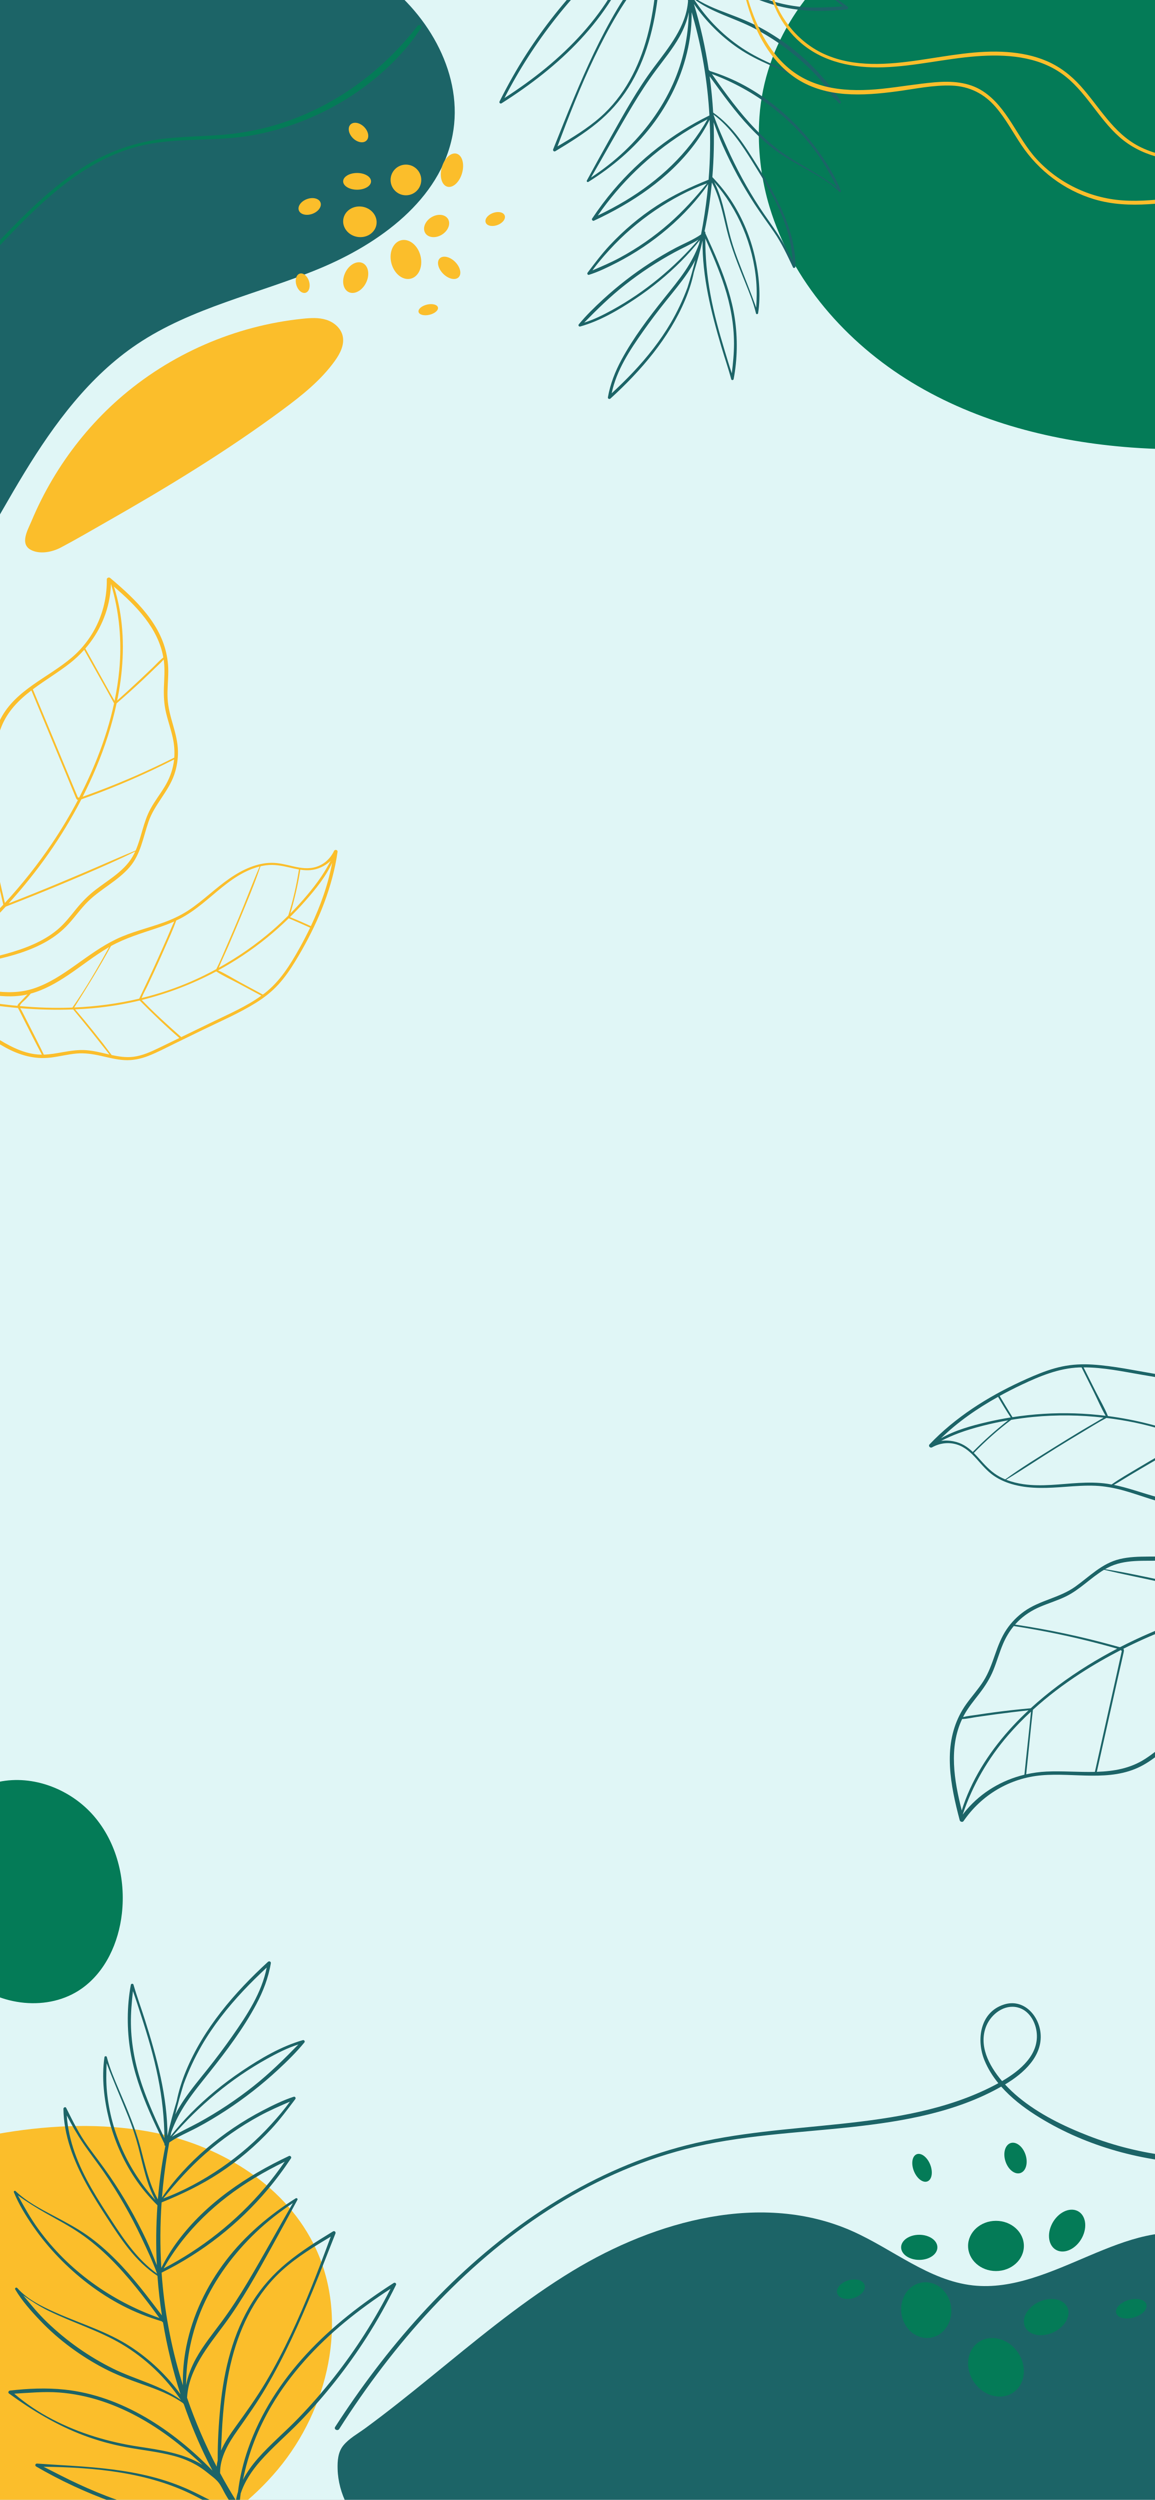 <svg width="414" height="896" viewBox="0 0 414 896" fill="none" xmlns="http://www.w3.org/2000/svg">
<rect x="0" y="0" width="414" height="896" fill="#333333" stroke="none"/>
<g clip-path="url(#clip0_805:2562)">
<rect width="414" height="896" fill="white"/>
<rect width="595" height="896" transform="translate(-74)" fill="#E0F6F6"/>
<path d="M-71.338 259.889C-51.718 253.456 -35.818 238.714 -23.528 222.172C-11.239 205.63 -1.995 187.083 8.723 169.49C19.441 151.895 32.031 134.856 49.16 123.355C68.716 110.224 92.525 105.357 114.302 96.345C136.08 87.334 157.758 71.558 162.209 48.485C166.305 27.256 154.007 5.391 136.475 -7.343C118.944 -20.077 97.063 -25.232 75.598 -28.372C21.887 -36.226 -35.579 -32.532 -82.481 -5.296C-124.813 19.286 -155.682 62.645 -164.978 110.579C-167.714 124.69 -168.568 139.149 -167.638 153.486C-166.709 167.831 -163.998 182.061 -159.611 195.754C-155.225 209.442 -149.159 222.601 -141.518 234.789C-138.541 239.537 -135.487 244.993 -130.798 248.287C-128.997 249.553 -127.014 250.552 -125.138 251.699C-122.276 253.447 -119.596 255.445 -116.612 256.994C-104.334 263.367 -89.581 264.453 -76.223 261.269C-74.577 260.875 -72.947 260.417 -71.338 259.889Z" fill="#1C6467"/>
<path d="M205.191 813.978C235.203 795.754 273.353 785.432 305.452 799.675C320.019 806.137 332.928 817.418 348.772 819.152C377.223 822.262 403.89 793.439 431.268 801.773C445.96 806.246 456.112 820.557 470.886 824.752C485.688 828.955 501.083 822.084 515.288 816.173C529.313 810.336 544.054 805.232 559.245 805.451C574.437 805.668 590.287 812.103 598.318 824.984C605.454 836.428 605.385 851.303 600.793 863.981C593.205 884.927 574.557 900.381 554.065 909.172C533.573 917.962 511.134 920.963 489.008 923.757C381.805 937.294 271.797 947.869 166.659 922.954C154.442 920.058 141.872 916.451 132.443 908.167C125.858 902.382 121.254 893.826 121.014 884.982C120.935 882.043 121.13 878.908 123.053 876.531C125.101 874 128.27 872.283 130.864 870.382C138.905 864.492 146.681 858.253 154.41 851.964C162.178 845.643 169.903 839.266 177.818 833.127C185.712 827.005 193.8 821.114 202.26 815.79C203.232 815.178 204.208 814.574 205.191 813.978" fill="#1C6467"/>
<path d="M275.83 74.153C283.84 100.622 303.277 122.789 326.879 137.108C350.48 151.428 378.004 158.351 405.514 160.397C440.231 162.982 476.659 157.56 505.612 138.176C534.566 118.792 554.383 83.616 549.166 49.101C544.648 19.209 522.388 -5.844 495.743 -19.99C459.39 -39.291 413.054 -43.279 372.626 -39.938C350.894 -38.141 329.11 -32.489 310.813 -20.593C289.509 -6.742 274.026 16.038 272.222 41.787C271.542 51.475 272.428 61.281 274.857 70.683C275.156 71.846 275.481 73.004 275.83 74.153" fill="#047B57"/>
<path d="M-93.52 887.727C-81.296 906.46 -61.166 919.249 -39.578 924.996C-17.989 930.744 4.97 929.852 26.814 925.178C54.382 919.28 81.466 906.775 99.576 885.128C117.685 863.48 125.115 831.648 113.241 806.031C102.955 783.843 79.977 769.456 56.063 764.535C23.436 757.823 -13.48 765.277 -44.144 777.078C-60.627 783.421 -76.277 792.772 -87.801 806.177C-101.219 821.785 -108.09 843.002 -103.658 863.411C-101.991 871.09 -99.081 878.504 -95.062 885.253C-94.565 886.088 -94.051 886.913 -93.52 887.727" fill="#FBBE2B"/>
<path d="M42.39 143.19C60.867 126.872 84.322 116.716 108.522 114.239C111.343 113.95 114.25 113.771 116.962 114.625C119.675 115.479 122.185 117.57 122.83 120.42C123.552 123.604 121.856 126.818 119.962 129.44C114.938 136.396 108.168 141.77 101.34 146.831C96.304 150.563 91.187 154.178 86.005 157.69C80.825 161.202 75.58 164.614 70.287 167.943C64.992 171.276 59.648 174.527 54.271 177.717C48.89 180.909 43.476 184.041 38.041 187.133C32.642 190.204 27.265 193.367 21.776 196.261C18.706 197.88 14.245 198.796 11.027 197.071C6.974 194.898 10.039 189.775 11.312 186.732C13.468 181.578 15.98 176.583 18.816 171.792C21.653 166.998 24.814 162.409 28.269 158.07C31.725 153.731 35.474 149.64 39.485 145.845C40.439 144.944 41.407 144.058 42.39 143.19" fill="#FBBE2B"/>
<path d="M494.759 568.13C486.163 558.093 476.931 548.499 466.832 539.96C466.892 539.647 466.915 539.315 466.962 539.021C467.168 537.712 467.354 536.4 467.545 535.089C468.259 530.158 469.003 525.233 469.611 520.289C470.084 520.626 470.55 520.976 470.995 521.357C473.24 523.273 475.04 525.626 476.537 528.157C479.734 533.564 481.652 539.621 484.001 545.416C486.708 552.094 489.617 558.761 493.126 565.06C493.707 566.103 494.302 567.139 494.892 568.176C494.847 568.162 494.804 568.143 494.759 568.13V568.13ZM473.591 551.154C470.064 547.666 466.206 544.406 461.639 542.367C461.398 542.259 461.151 542.174 460.908 542.073C461.459 541.983 462.006 541.874 462.555 541.76C463.237 541.619 463.919 541.476 464.601 541.335C465.082 541.235 465.693 541.209 466.139 541.007C466.295 540.936 466.411 540.835 466.507 540.72C466.969 541.119 467.443 541.505 467.9 541.909C476.825 549.79 485.056 558.364 492.783 567.409C485.016 564.192 479.447 556.944 473.591 551.154V551.154ZM444.086 539.06C437.826 538.874 431.54 539.252 425.293 538.694C425.239 538.689 425.187 538.68 425.134 538.674C433.168 534.778 441.387 531.084 449.799 528.089C455.398 531.741 460.745 535.799 465.847 540.158C465.157 540.802 463.288 540.823 462.519 540.963C461.57 541.135 460.627 541.317 459.707 541.589C454.725 539.763 449.372 539.216 444.086 539.06V539.06ZM406.337 534.071C404.007 533.363 401.652 532.704 399.262 532.225C401.247 531.101 403.171 529.86 405.123 528.687C407.528 527.244 409.949 525.827 412.37 524.412C417.227 521.574 422.129 518.819 427.06 516.113C434.797 519.257 442.195 523.177 449.222 527.712C440.821 531.123 432.485 534.593 424.337 538.581C418.134 537.882 412.293 535.883 406.337 534.071ZM396.908 531.817C393.502 531.328 390.055 531.335 386.627 531.527C380.04 531.893 373.413 532.917 366.83 531.968C364.715 531.662 362.626 531.155 360.641 530.372C366.674 526.703 372.535 522.746 378.539 519.028C381.559 517.158 384.594 515.31 387.642 513.486C390.6 511.716 393.543 509.848 396.59 508.23C400.041 508.651 403.476 509.202 406.876 509.913C413.516 511.304 419.952 513.293 426.179 515.767C426.15 515.789 426.127 515.808 426.093 515.83C424.686 516.763 423.074 517.479 421.597 518.301C420.042 519.165 418.492 520.036 416.946 520.914C413.854 522.672 410.781 524.463 407.732 526.295C404.621 528.162 401.403 529.975 398.435 532.082C397.927 531.99 397.419 531.89 396.908 531.817ZM358.317 529.299C355.655 527.859 353.606 525.778 351.615 523.541C350.784 522.61 349.947 521.666 349.055 520.782C353.221 516.503 357.69 512.494 362.468 508.905C365.069 508.479 367.682 508.122 370.306 507.867C378.697 507.056 387.176 507.162 395.558 508.113C392.907 509.755 390.165 511.27 387.497 512.878C384.397 514.747 381.309 516.64 378.238 518.557C372.201 522.325 366.086 526.069 360.325 530.25C359.641 529.968 358.97 529.652 358.317 529.299V529.299ZM345.606 518.04C343.21 516.647 340.291 516.109 337.546 516.423C337.462 516.432 337.381 516.452 337.297 516.463C339.374 515.44 341.477 514.474 343.653 513.666C346.473 512.62 349.368 511.771 352.28 511.023C355.279 510.254 358.307 509.607 361.357 509.078C356.902 512.601 352.648 516.344 348.688 520.423C347.746 519.523 346.738 518.699 345.606 518.04V518.04ZM357.755 500.661C359.202 503.161 360.69 505.64 362.284 508.049C359.447 508.5 356.625 509.045 353.826 509.698C348.244 511.003 342.315 512.619 337.265 515.539C343.334 509.633 350.347 504.783 357.755 500.661ZM366.269 496.286C372.775 493.21 379.513 490.422 386.797 490.121C387.092 490.11 387.385 490.119 387.679 490.113C389.152 493.069 390.633 496.021 392.098 498.981C393.485 501.786 394.72 504.746 396.307 507.45C388.941 506.544 381.48 506.295 374.012 506.757C370.295 506.987 366.589 507.388 362.909 507.952C361.362 505.424 359.807 502.902 358.318 500.339C360.929 498.904 363.586 497.556 366.269 496.286V496.286ZM409.466 492.782C413.772 493.509 418.077 494.243 422.381 494.974C423.22 498.422 424.025 501.88 424.754 505.353C425.141 507.198 425.517 509.047 425.846 510.905C425.989 511.712 426.126 512.52 426.261 513.329C426.328 513.734 426.394 514.138 426.459 514.543C426.5 514.796 426.543 514.985 426.55 515.143C417.088 511.415 407.203 508.859 397.127 507.549C395.919 504.546 394.22 501.69 392.759 498.804C391.292 495.911 389.848 493.006 388.395 490.106C395.468 490.066 402.53 491.612 409.466 492.782V492.782ZM431.636 496.544C435.063 497.134 438.554 497.798 441.643 499.471C444.089 500.795 446.099 502.741 447.971 504.771C448.078 506.541 448.058 508.328 448.146 510.1C448.246 512.095 448.358 514.091 448.485 516.086C448.716 519.709 448.998 523.327 449.351 526.94C447.48 525.733 445.589 524.553 443.659 523.428C438.396 520.36 432.929 517.689 427.31 515.432C426.158 508.616 424.844 501.816 423.17 495.107C425.992 495.586 428.815 496.058 431.636 496.544V496.544ZM454.687 511.77C457.063 513.756 459.824 515.139 462.604 516.458C464.785 517.495 466.986 518.524 468.994 519.858C468.249 524.316 467.624 528.791 466.98 533.265C466.821 534.37 466.662 535.474 466.503 536.579C466.423 537.131 466.343 537.684 466.269 538.237C466.225 538.565 466.228 539.012 466.174 539.405C461.008 535.076 455.618 531.021 449.964 527.334C449.667 523.575 449.376 519.815 449.143 516.051C449.023 514.125 448.916 512.198 448.823 510.271C448.744 508.656 448.599 507.024 448.549 505.402C450.526 507.588 452.42 509.873 454.687 511.77V511.77ZM459.652 571.921C455.912 572.497 452.189 573.182 448.486 573.957C434.598 570.438 420.637 567.204 406.596 564.355C403.102 563.645 399.607 562.987 396.086 562.437C396.383 562.265 396.682 562.097 396.987 561.936C403.117 558.708 410.183 559.603 416.848 559.349C420.279 559.217 423.581 558.646 426.89 557.742C430.403 556.783 433.881 555.695 437.535 555.43C444.691 554.911 451.846 556.838 458.522 559.242C464.863 561.526 471.004 564.47 476.76 567.976C477.704 568.55 478.63 569.151 479.55 569.762C472.893 570.191 466.254 570.907 459.652 571.921V571.921ZM439.144 596.794C436.126 604.188 433.005 611.55 430.118 618.997C428.451 619.432 426.806 619.937 425.208 620.603C419.661 622.918 415.444 627.217 410.462 630.435C405.131 633.88 399.219 634.866 393.15 635.067C395.711 623.704 398.222 612.33 400.785 600.966C401.431 598.106 402.106 595.25 402.73 592.386C402.844 591.865 402.971 591.344 402.653 590.959C408.348 588.084 414.204 585.524 420.18 583.289C429.205 579.914 438.497 577.261 447.927 575.278C444.999 582.449 442.071 589.622 439.144 596.794V596.794ZM375.098 634.972C372.635 635.087 370.203 635.426 367.826 635.96C368.661 628.255 369.351 620.536 370.24 612.836C375.503 608.031 381.217 603.715 387.191 599.832C391.894 596.774 396.764 593.98 401.755 591.423C401.879 591.532 401.992 591.66 402.084 591.824C402.039 592.028 401.995 592.233 401.949 592.437C401.347 595.165 400.747 597.894 400.146 600.621C398.925 606.144 397.679 611.662 396.445 617.182C395.112 623.149 393.779 629.117 392.456 635.087C386.677 635.223 380.771 634.707 375.098 634.972V634.972ZM346.451 648.677C345.983 649.224 345.54 649.787 345.11 650.361C345.105 650.344 345.101 650.327 345.096 650.31C348.603 639.837 354.176 630.273 361.391 621.908C363.946 618.944 366.683 616.149 369.547 613.491C368.831 621.035 367.942 628.561 367.191 636.1C359.197 638.03 351.893 642.304 346.451 648.677V648.677ZM344.738 648.927C342.004 638.256 340.023 626.331 344.866 616.146C346.688 616.087 348.556 615.63 350.33 615.372C352.507 615.054 354.685 614.747 356.865 614.454C360.792 613.926 364.73 613.457 368.669 613.015C366.759 614.8 364.901 616.641 363.12 618.558C355.447 626.812 349.057 636.382 345.331 647.062C345.116 647.678 344.922 648.301 344.738 648.927ZM345.548 614.768C347.102 611.923 349.204 609.438 351.163 606.871C353.135 604.286 354.85 601.606 356.076 598.584C357.34 595.469 358.237 592.216 359.563 589.126C360.544 586.838 361.806 584.717 363.379 582.816C373.893 584.431 384.319 586.591 394.6 589.316C395.846 589.646 397.089 589.984 398.331 590.33C398.985 590.512 399.637 590.697 400.288 590.884C400.338 590.898 400.396 590.911 400.45 590.925C396.852 592.806 393.316 594.803 389.866 596.944C382.63 601.435 375.729 606.521 369.45 612.282C365.162 612.665 360.888 613.138 356.62 613.701C354.438 613.99 352.26 614.303 350.087 614.641C348.512 614.886 346.799 615.026 345.214 615.443C345.329 615.219 345.426 614.99 345.548 614.768V614.768ZM364.782 581.26C367.077 578.948 369.814 577.194 372.804 575.918C375.864 574.61 379.068 573.661 382.063 572.199C387.11 569.737 390.962 565.512 395.735 562.647C402.319 564.207 408.96 565.519 415.568 566.971C422.645 568.527 429.712 570.123 436.756 571.818C440.119 572.626 443.474 573.463 446.827 574.307C438.897 576.035 431.07 578.226 423.418 580.933C415.896 583.593 408.544 586.75 401.448 590.399C401.233 590.35 401.02 590.302 400.834 590.249C400.051 590.028 399.268 589.81 398.483 589.595C392.99 588.088 387.454 586.74 381.883 585.55C375.902 584.273 369.88 583.192 363.832 582.283C364.139 581.935 364.454 581.593 364.782 581.26V581.26ZM497.201 569.312C497.155 569.311 497.11 569.312 497.064 569.311C497.048 568.99 496.869 568.682 496.463 568.593C496.274 568.552 496.095 568.492 495.907 568.445C492.712 561.958 489.648 555.378 486.837 548.717C484.299 542.704 482.285 536.437 479.411 530.571C476.701 525.042 472.947 520.362 467.465 517.406C464.563 515.841 461.465 514.661 458.613 513.001C455.89 511.417 453.669 509.271 451.561 506.956C449.516 504.71 447.554 502.354 445.177 500.443C442.66 498.42 439.756 497.17 436.64 496.387C433.074 495.49 429.391 495.018 425.769 494.411C421.92 493.766 418.071 493.124 414.222 492.475C406.758 491.219 399.242 489.584 391.675 489.1C387.979 488.864 384.28 489.027 380.651 489.796C377.121 490.542 373.715 491.786 370.403 493.197C358.214 498.384 346.5 505.117 336.758 514.163C335.532 515.302 334.348 516.483 333.194 517.694C332.624 518.292 333.425 519.136 334.098 518.761C336.829 517.234 340.021 516.812 343.027 517.757C345.945 518.673 348.126 520.749 350.119 522.976C352.051 525.135 353.891 527.356 356.307 529.002C358.536 530.52 361.057 531.54 363.661 532.208C369.651 533.745 375.86 533.357 381.96 532.905C385.508 532.643 389.066 532.382 392.624 532.532C394.263 532.601 395.886 532.788 397.496 533.058C397.543 533.091 397.597 533.102 397.664 533.082C399.332 533.369 400.985 533.751 402.622 534.203C408.863 535.926 414.881 538.468 421.285 539.566C427.347 540.605 433.533 540.492 439.659 540.515C445.712 540.538 451.873 540.706 457.699 542.521C462.823 544.118 467.12 547.173 470.991 550.815C477.812 557.233 483.698 565.702 492.758 569.146C492.902 569.2 493.049 569.242 493.192 569.293C489.018 569.311 484.847 569.448 480.681 569.695C475.361 565.943 469.725 562.667 463.744 560.08C457.287 557.288 450.39 554.898 443.356 554.201C439.807 553.848 436.277 553.997 432.785 554.733C429.098 555.511 425.528 556.8 421.803 557.398C415.037 558.487 408.079 557.21 401.369 558.811C394.978 560.336 390.562 565.039 385.389 568.721C379.794 572.705 372.715 573.572 367.131 577.545C364.658 579.305 362.51 581.497 360.809 584.01C358.927 586.79 357.751 589.914 356.654 593.065C355.514 596.336 354.37 599.613 352.502 602.554C350.665 605.447 348.342 607.99 346.355 610.776C342.628 616.006 340.794 621.997 340.494 628.387C340.191 634.875 341.309 641.36 342.797 647.65C343.176 649.252 343.584 650.846 344.007 652.437C344.15 652.976 345.02 653.232 345.367 652.73C351.827 643.325 361.964 637.297 373.356 636.313C385.143 635.294 397.797 638.73 408.847 633.131C414.124 630.458 418.264 626.066 423.434 623.226C428.98 620.178 435.419 619.68 441.428 618.027C451.183 615.345 460.081 609.771 466.959 602.379C473.83 594.995 478.962 585.66 480.913 575.723C481.157 574.477 481.302 573.22 481.47 571.964C481.583 571.111 480.267 570.83 480.152 571.691C478.812 581.758 474.203 591.414 467.66 599.124C461.086 606.871 452.432 612.97 442.699 616.014C438.85 617.218 434.829 617.831 430.913 618.795C433.982 611.618 436.846 604.346 439.798 597.121C442.796 589.781 445.797 582.441 448.795 575.1C451.169 574.612 453.551 574.153 455.941 573.75C468.092 571.7 480.419 570.8 492.74 570.824C494.254 570.827 495.769 570.846 497.284 570.878C498.293 570.899 498.209 569.326 497.201 569.312Z" fill="#1C6467"/>
<path d="M-30.272 354.803C-18.227 357.853 -5.936 360.213 6.446 361.284C6.569 361.56 6.733 361.829 6.857 362.081C7.41 363.205 7.98 364.322 8.547 365.439C10.678 369.64 12.785 373.853 15.005 378.006C14.459 378.004 13.912 377.988 13.364 377.939C10.602 377.685 7.944 376.853 5.42 375.716C0.031 373.289 -4.732 369.657 -9.681 366.465C-15.385 362.788 -21.238 359.228 -27.352 356.28C-28.364 355.793 -29.382 355.318 -30.399 354.84C-30.357 354.826 -30.314 354.816 -30.272 354.803V354.803ZM-4.819 356.334C-0.22 357.098 4.511 357.507 9.119 356.582C9.362 356.534 9.598 356.465 9.838 356.41C9.465 356.78 9.105 357.165 8.746 357.552C8.3 358.035 7.855 358.519 7.409 359.001C7.095 359.341 6.641 359.696 6.408 360.096C6.327 360.237 6.293 360.378 6.281 360.519C5.71 360.464 5.138 360.425 4.567 360.364C-6.557 359.158 -17.526 357.038 -28.365 354.279C-20.663 352.513 -12.454 355.066 -4.819 356.334V356.334ZM24.372 349.53C29.272 346.247 33.886 342.514 38.978 339.528C39.022 339.502 39.066 339.481 39.11 339.455C35.068 346.864 30.776 354.216 25.953 361.135C19.678 361.378 13.374 361.168 7.093 360.592C7.273 359.716 8.694 358.678 9.208 358.149C9.841 357.495 10.465 356.84 11.023 356.125C15.834 354.811 20.234 352.304 24.372 349.53V349.53ZM56.021 332.724C58.192 331.996 60.356 331.217 62.449 330.279C61.537 332.233 60.737 334.245 59.877 336.221C58.818 338.651 57.733 341.071 56.646 343.491C54.465 348.342 52.204 353.153 49.894 357.943C42.255 359.749 34.454 360.768 26.602 361.109C31.188 353.877 35.692 346.632 39.773 339.091C44.907 336.237 50.471 334.584 56.021 332.724V332.724ZM64.475 329.305C67.351 327.819 69.99 325.926 72.514 323.903C77.364 320.015 81.887 315.595 87.451 312.727C89.237 311.805 91.115 311.054 93.062 310.572C90.431 316.709 88.088 322.975 85.507 329.133C84.207 332.232 82.885 335.32 81.539 338.399C80.234 341.385 78.993 344.44 77.537 347.358C74.663 348.922 71.73 350.376 68.736 351.686C62.89 354.247 56.876 356.232 50.758 357.728C50.769 357.696 50.775 357.668 50.789 357.632C51.362 356.141 52.207 354.706 52.893 353.262C53.616 351.745 54.331 350.222 55.039 348.697C56.454 345.647 57.836 342.581 59.178 339.497C60.548 336.351 62.029 333.189 63.16 329.937C63.6 329.73 64.042 329.528 64.475 329.305V329.305ZM95.427 310.13C98.25 309.785 100.951 310.271 103.693 310.909C104.836 311.175 105.991 311.445 107.155 311.642C106.287 317.228 105.039 322.772 103.327 328.16C101.565 329.913 99.756 331.619 97.883 333.251C91.892 338.472 85.333 343.03 78.392 346.883C79.531 344.163 80.809 341.492 81.981 338.789C83.342 335.647 84.68 332.495 85.993 329.332C88.573 323.117 91.225 316.877 93.371 310.494C94.048 310.337 94.733 310.214 95.427 310.13V310.13ZM111.289 311.872C113.883 311.637 116.414 310.456 118.347 308.711C118.406 308.657 118.458 308.598 118.516 308.542C117.48 310.47 116.393 312.367 115.162 314.183C113.57 316.535 111.813 318.775 109.987 320.946C108.106 323.182 106.135 325.34 104.086 327.418C105.586 322.258 106.812 317.037 107.631 311.718C108.843 311.897 110.064 311.982 111.289 311.872V311.872ZM111.42 331.951C108.952 330.812 106.465 329.71 103.933 328.72C105.863 326.82 107.731 324.854 109.52 322.817C113.092 318.753 116.758 314.26 119.043 309.24C117.599 317.126 114.859 324.711 111.42 331.951V331.951ZM107.27 339.991C103.956 345.929 100.305 351.772 94.884 355.99C94.665 356.161 94.435 356.314 94.213 356.479C91.478 355.002 88.737 353.532 86.006 352.046C83.418 350.638 80.863 349.025 78.177 347.804C84.316 344.474 90.171 340.583 95.645 336.139C98.37 333.926 100.992 331.587 103.507 329.137C106.067 330.244 108.629 331.341 111.163 332.508C109.942 335.045 108.638 337.542 107.27 339.991V339.991ZM76.061 366.341C72.365 368.137 68.666 369.925 64.969 371.718C62.452 369.512 59.956 367.28 57.51 364.995C56.21 363.781 54.917 362.558 53.656 361.303C53.108 360.758 52.563 360.208 52.02 359.657C51.749 359.381 51.478 359.105 51.208 358.828C51.039 358.654 50.904 358.532 50.813 358.413C60.092 356.115 69.059 352.68 77.495 348.179C80.053 349.837 82.907 351.114 85.596 352.544C88.293 353.977 90.978 355.431 93.668 356.877C88.268 360.778 82.015 363.449 76.061 366.341V366.341ZM57.022 375.569C54.073 376.989 51.036 378.387 47.759 378.785C45.165 379.099 42.567 378.697 40.028 378.153C38.984 376.843 38.028 375.451 36.998 374.131C35.837 372.643 34.666 371.162 33.485 369.691C31.339 367.017 29.156 364.376 26.922 361.778C29.012 361.687 31.103 361.563 33.194 361.376C38.896 360.866 44.538 359.938 50.073 358.606C54.66 363.243 59.363 367.777 64.292 372.046C61.868 373.22 59.448 374.401 57.022 375.569ZM31.075 376.42C28.175 376.185 25.307 376.629 22.458 377.13C20.224 377.524 17.977 377.933 15.712 378.002C13.861 374.149 11.908 370.349 9.971 366.539C9.492 365.599 9.014 364.658 8.535 363.717C8.296 363.246 8.058 362.776 7.814 362.307C7.669 362.03 7.424 361.686 7.252 361.354C13.565 361.87 19.901 362.055 26.239 361.808C28.509 364.551 30.775 367.297 32.999 370.078C34.138 371.5 35.267 372.931 36.385 374.369C37.323 375.574 38.321 376.756 39.242 377.981C36.539 377.374 33.844 376.645 31.075 376.42V376.42ZM-5.419 332.657C-2.865 330.166 -0.384 327.599 2.034 324.972C14.593 320.092 27.053 314.949 39.365 309.466C42.429 308.101 45.467 306.696 48.464 305.195C48.33 305.49 48.192 305.784 48.045 306.075C45.101 311.925 39.198 315.1 34.227 318.945C31.668 320.925 29.448 323.173 27.402 325.683C25.23 328.347 23.155 331.091 20.497 333.296C15.294 337.613 8.762 340.04 2.337 341.835C-3.765 343.542 -10.072 344.629 -16.39 345.071C-17.425 345.143 -18.462 345.186 -19.5 345.217C-14.629 341.241 -9.929 337.055 -5.419 332.657V332.657ZM-3.215 302.213C-4.92 294.848 -6.528 287.45 -8.361 280.117C-7.321 278.868 -6.333 277.578 -5.47 276.188C-2.476 271.364 -1.58 265.734 0.49 260.521C2.706 254.94 6.701 250.942 11.244 247.465C15.457 257.647 19.712 267.811 23.922 277.995C24.982 280.558 26.017 283.134 27.095 285.69C27.291 286.154 27.477 286.626 27.93 286.75C25.126 292.089 22.029 297.271 18.662 302.269C13.577 309.816 7.896 316.953 1.745 323.647C0.093 316.503 -1.562 309.358 -3.215 302.213V302.213ZM25.134 237.66C26.96 236.222 28.64 234.629 30.172 232.915C33.719 239.326 37.385 245.668 40.889 252.104C39.464 258.698 37.43 265.16 34.961 271.431C33.018 276.368 30.802 281.192 28.366 285.899C28.212 285.883 28.055 285.846 27.896 285.771C27.819 285.588 27.743 285.405 27.666 285.222C26.645 282.785 25.622 280.349 24.602 277.912C22.535 272.976 20.492 268.03 18.438 263.089C16.218 257.748 13.996 252.408 11.766 247.071C16.122 243.802 20.93 240.967 25.134 237.66V237.66ZM39.648 211.389C39.709 210.711 39.743 210.032 39.761 209.353C39.773 209.364 39.785 209.375 39.798 209.385C42.802 219.398 43.728 229.838 42.742 240.251C42.393 243.94 41.815 247.598 41.064 251.219C37.512 244.998 34.105 238.696 30.583 232.458C35.663 226.593 38.938 219.292 39.648 211.389V211.389ZM40.825 210.258C48.719 217.008 56.719 225.139 58.541 235.658C57.176 236.701 55.993 238.077 54.773 239.248C53.277 240.685 51.774 242.115 50.262 243.533C47.538 246.091 44.775 248.609 41.995 251.106C42.489 248.682 42.913 246.242 43.238 243.786C44.633 233.209 44.331 222.316 41.384 212.023C41.214 211.43 41.024 210.842 40.825 210.258V210.258ZM58.768 237.097C59.122 240.146 58.861 243.216 58.754 246.272C58.647 249.349 58.789 252.359 59.492 255.365C60.216 258.464 61.296 261.467 61.959 264.582C62.449 266.886 62.636 269.216 62.462 271.547C53.525 276.053 44.358 280.09 34.996 283.612C33.861 284.039 32.724 284.458 31.585 284.87C30.985 285.087 30.384 285.302 29.783 285.514C29.738 285.53 29.685 285.552 29.637 285.57C31.373 282.148 32.998 278.669 34.479 275.126C37.586 267.695 40.113 259.988 41.795 252.099C44.875 249.457 47.893 246.753 50.86 243.981C52.375 242.564 53.874 241.13 55.357 239.679C56.431 238.628 57.668 237.581 58.657 236.393C58.691 236.628 58.74 236.858 58.768 237.097V237.097ZM62.232 273.517C61.729 276.559 60.584 279.412 58.986 282.035C57.351 284.72 55.411 287.208 53.909 289.977C51.378 294.641 50.722 300.014 48.619 304.841C42.724 307.238 36.921 309.86 31.066 312.354C24.795 315.025 18.51 317.66 12.189 320.207C9.172 321.422 6.145 322.612 3.116 323.794C8.256 318.119 13.065 312.142 17.461 305.862C21.781 299.689 25.701 293.226 29.158 286.522C29.35 286.444 29.538 286.363 29.709 286.303C30.43 286.045 31.149 285.785 31.868 285.521C36.898 283.679 41.875 281.691 46.791 279.561C52.071 277.274 57.274 274.814 62.404 272.206C62.358 272.643 62.304 273.08 62.232 273.517V273.517ZM-32.786 355.226C-32.751 355.201 -32.716 355.176 -32.68 355.151C-32.495 355.391 -32.189 355.53 -31.829 355.378C-31.662 355.306 -31.492 355.253 -31.324 355.187C-25.349 358.45 -19.424 361.859 -13.649 365.467C-8.436 368.724 -3.486 372.464 1.905 375.424C6.987 378.213 12.409 379.776 18.217 379.059C21.293 378.679 24.308 377.896 27.398 377.617C30.345 377.352 33.214 377.794 36.088 378.429C38.877 379.045 41.661 379.792 44.522 379.968C47.55 380.153 50.456 379.529 53.271 378.429C56.491 377.17 59.571 375.519 62.678 374.006C65.979 372.397 69.279 370.788 72.581 369.182C78.987 366.067 85.636 363.216 91.7 359.449C94.662 357.609 97.409 355.458 99.774 352.878C102.074 350.369 104.009 347.544 105.782 344.641C112.306 333.961 117.626 322.348 120.178 310.026C120.499 308.474 120.766 306.914 120.992 305.346C121.104 304.572 120.032 304.358 119.719 305.016C118.456 307.692 116.238 309.764 113.42 310.68C110.685 311.568 107.886 311.158 105.147 310.528C102.492 309.918 99.875 309.209 97.129 309.259C94.595 309.305 92.108 309.897 89.749 310.806C84.322 312.897 79.773 316.596 75.342 320.283C72.765 322.428 70.179 324.577 67.369 326.409C66.076 327.252 64.731 327.996 63.35 328.669C63.296 328.668 63.247 328.69 63.208 328.742C61.773 329.433 60.298 330.043 58.797 330.589C53.078 332.674 47.082 334.004 41.575 336.661C36.364 339.175 31.684 342.648 26.975 345.983C22.323 349.278 17.507 352.52 12.055 354.307C7.26 355.877 2.305 355.868 -2.641 355.173C-11.359 353.948 -20.473 350.625 -29.291 352.922C-29.43 352.959 -29.564 353.008 -29.703 353.047C-26.512 350.748 -23.389 348.358 -20.331 345.888C-14.213 345.875 -8.112 345.322 -2.121 344.047C4.346 342.671 10.932 340.742 16.704 337.432C19.615 335.761 22.241 333.714 24.517 331.234C26.921 328.616 28.958 325.666 31.488 323.163C36.084 318.62 42.111 315.798 46.385 310.889C50.456 306.211 51.285 300.162 53.249 294.484C55.373 288.344 60.33 283.799 62.45 277.672C63.39 274.959 63.845 272.089 63.784 269.217C63.716 266.039 62.919 262.982 62.048 259.946C61.144 256.794 60.241 253.636 60.074 250.341C59.909 247.1 60.309 243.864 60.317 240.623C60.332 234.542 58.484 228.908 55.24 223.807C51.947 218.629 47.566 214.229 43.007 210.183C41.846 209.152 40.666 208.144 39.477 207.146C39.075 206.808 38.268 207.086 38.277 207.664C38.435 218.466 33.939 228.674 25.741 235.67C17.259 242.908 5.692 247.179 0.263 257.553C-2.329 262.507 -3.117 268.166 -5.536 273.19C-8.132 278.581 -12.797 282.491 -16.505 287.056C-22.526 294.468 -26.317 303.646 -27.573 313.122C-28.828 322.588 -27.688 332.611 -23.784 341.357C-23.295 342.454 -22.722 343.503 -22.168 344.567C-21.791 345.287 -20.63 344.784 -21.01 344.056C-25.453 335.543 -27.167 325.559 -26.341 316.02C-25.512 306.437 -22.193 296.987 -16.386 289.308C-14.089 286.27 -11.339 283.597 -8.862 280.708C-7.314 287.933 -5.557 295.119 -3.894 302.319C-2.204 309.632 -0.515 316.945 1.177 324.259C-0.379 325.936 -1.955 327.593 -3.569 329.213C-11.77 337.448 -20.73 344.892 -30.188 351.616C-31.351 352.442 -32.522 353.256 -33.7 354.06C-34.486 354.597 -33.566 355.766 -32.786 355.226" fill="#FBBE2B"/>
<path d="M199.248 6.488C202.943 1.809 206.874 -2.679 211.023 -6.951C215.297 -11.353 220.047 -15.302 224.12 -19.899C226.002 -22.022 227.702 -24.352 229.012 -26.862C227.226 -18.336 223.973 -10.178 219.503 -2.66C213.312 7.752 204.961 16.722 195.675 24.371C190.945 28.267 185.953 31.823 180.818 35.15C186.011 25.025 192.217 15.395 199.248 6.488V6.488ZM244.352 -38.324C248.715 -38.165 253.056 -37.552 257.318 -36.6C265.854 -34.692 274.031 -31.424 281.884 -27.584C285.654 -25.741 289.321 -23.72 293.019 -21.747C276.594 -22.172 259.412 -23.971 244.717 -31.843C240.872 -33.904 237.062 -36.261 232.736 -37.039C236.438 -38.346 240.458 -38.467 244.352 -38.324V-38.324ZM262.406 -15.559C272.042 -13.932 281.33 -10.97 289.944 -6.264C294.334 -3.866 298.408 -1.027 302.118 2.328C297.343 2.537 292.604 2.954 287.816 2.536C283.118 2.124 278.478 1.076 274.024 -0.483C265.199 -3.573 257.16 -8.582 249.957 -14.548C247.193 -16.837 244.57 -19.285 242.003 -21.793C247.956 -17.915 255.429 -16.736 262.406 -15.559V-15.559ZM241.22 30.079C237.143 39.209 231.028 47.354 223.831 54.201C220.124 57.726 216.084 60.842 211.832 63.654C216.825 55.072 221.61 46.358 226.725 37.849C229.347 33.486 232.112 29.21 235.146 25.129C238.055 21.215 241.187 17.415 243.576 13.136C245.084 10.433 246.289 7.463 246.897 4.391C246.736 13.238 244.837 21.978 241.22 30.079V30.079ZM270.32 10.141C278.033 14.18 284.993 19.324 291.16 25.512C293.964 28.326 296.373 31.397 298.789 34.507C296.255 32.625 293.683 30.869 290.836 29.392C286.976 27.389 282.955 25.726 278.978 23.981C275.035 22.251 271.112 20.45 267.446 18.166C263.638 15.793 260.106 12.971 256.915 9.802C253.793 6.701 251.044 3.245 248.626 -0.441C255.024 4.482 263.24 6.434 270.32 10.141V10.141ZM293.71 56.233C296.151 59.77 298.151 63.526 300.112 67.338C297.245 65.142 294.212 63.154 291.114 61.317C287.456 59.148 283.724 57.084 280.266 54.593C273.489 49.712 267.824 43.475 262.72 36.873C260.111 33.499 257.608 30.032 255.178 26.523C270.58 32.276 284.296 42.583 293.71 56.233V56.233ZM269.91 58.3C274.41 65.549 278.974 72.927 281.682 81.089C282.999 85.057 283.846 89.164 284.089 93.335C282.545 90.234 280.896 87.186 279.026 84.273C276.832 80.855 274.382 77.614 272.167 74.209C267.795 67.489 263.942 60.405 260.665 53.075C258.9 49.131 257.12 45.165 255.738 41.065C261.752 45.551 265.982 51.973 269.91 58.3V58.3ZM271.064 100.813C271.33 103.995 271.234 107.122 271.066 110.283C268.941 104.371 266.549 98.581 264.335 92.698C263.127 89.486 262.091 86.226 261.28 82.887C260.517 79.746 259.88 76.575 259.043 73.451C258.282 70.608 257.322 67.826 255.985 65.216C264.581 75.061 269.972 87.722 271.064 100.813V100.813ZM240.439 115.722C236.674 122.143 232.03 127.986 226.949 133.386C224.475 136.016 221.884 138.525 219.246 140.985C220.946 132.75 225.749 125.509 230.513 118.754C233.16 115 235.927 111.335 238.803 107.757C241.396 104.531 244.057 101.35 246.391 97.921C247.413 96.419 248.382 94.83 249.233 93.179C248.397 96.523 247.457 99.834 246.413 103.104C244.776 107.472 242.794 111.705 240.439 115.722ZM259.666 102.628C261.824 109.291 263.088 116.147 263.095 123.17C263.098 126.764 262.735 130.286 262.312 133.832C261.388 131.134 260.583 128.385 259.756 125.661C258.757 122.374 257.799 119.072 256.931 115.748C255.166 108.997 253.825 102.091 253.219 95.13C252.94 91.923 252.8 88.69 252.814 85.464C255.308 91.096 257.767 96.761 259.666 102.628ZM219.477 111.092C216.256 112.859 212.917 114.544 209.399 115.632C214.038 110.888 218.734 106.285 223.958 102.168C229.556 97.757 235.523 93.825 241.776 90.433C244.612 88.895 247.653 87.583 250.41 85.866C241.617 95.97 231.188 104.67 219.477 111.092V111.092ZM239.864 80.085C234.431 84.85 228.446 88.998 222.098 92.414C218.925 94.121 215.644 95.505 212.353 96.923C214.186 94.363 216.288 91.94 218.39 89.634C220.841 86.947 223.45 84.404 226.199 82.031C231.644 77.334 237.623 73.243 243.976 69.914C247.029 68.314 250.184 66.879 253.428 65.715C249.246 70.834 244.837 75.723 239.864 80.085V80.085ZM224.135 71.974C220.932 73.896 217.63 75.64 214.269 77.26C222.371 65.544 232.838 55.491 244.776 47.846C247.637 46.014 250.583 44.32 253.596 42.759C246.607 55.067 236.175 64.752 224.135 71.974V71.974ZM235.133 -5.209C234.532 0.951 233.608 7.104 232.001 13.083C229.044 24.084 223.734 34.461 215.141 42.017C210.476 46.119 205.13 49.334 199.81 52.487C203.845 41.742 208.009 31.036 212.964 20.686C215.516 15.355 218.253 10.106 221.294 5.044C224.343 -0.031 227.777 -4.777 231.252 -9.553C232.972 -11.916 234.737 -14.48 235.952 -17.223C235.718 -13.216 235.523 -9.205 235.133 -5.209V-5.209ZM179.773 37.034C190.038 30.521 199.784 23.041 208.101 14.091C216.355 5.21 223.139 -5.165 227.226 -16.674C228.854 -21.253 230.04 -25.99 230.672 -30.807C230.966 -31.722 231.203 -32.656 231.372 -33.609C233.12 -30.656 234.774 -27.646 236.337 -24.589C236.339 -19.391 233.513 -14.762 230.572 -10.633C227.308 -6.049 224.07 -1.498 221.19 3.348C215.2 13.428 210.343 24.108 205.805 34.919C203.219 41.078 200.77 47.294 198.285 53.495C198.088 53.986 198.587 54.478 199.06 54.191C204.213 51.068 209.363 47.899 214.036 44.06C218.434 40.447 222.205 36.241 225.253 31.403C231.655 21.237 234.64 9.27 235.951 -2.597C236.6 -8.479 237.006 -14.44 237.053 -20.375C237.223 -21.052 237.344 -21.74 237.42 -22.436C241.031 -15.108 244.113 -7.514 246.633 0.266C246.005 9.517 239.679 17.022 234.352 24.162C228.492 32.02 223.722 40.606 218.932 49.151C216.035 54.318 213.177 59.501 210.35 64.707C210.165 65.049 210.59 65.387 210.894 65.197C219.438 59.862 227.389 53.145 233.565 45.103C239.884 36.874 244.534 27.292 246.657 17.071C247.528 12.879 247.969 8.624 247.901 4.362C248.026 4.784 248.158 5.202 248.279 5.624C251.621 17.282 253.613 29.292 254.289 41.382C241.131 47.795 229.369 56.973 219.863 68.193C217.123 71.427 214.586 74.828 212.234 78.36C211.986 78.732 212.478 79.296 212.876 79.11C226.613 72.727 239.615 64.093 248.868 51.803C250.957 49.029 252.796 46.053 254.358 42.941C254.691 50.095 254.563 57.271 253.987 64.418C247.495 67.001 241.224 69.957 235.341 73.79C229.189 77.797 223.535 82.588 218.512 87.969C215.64 91.046 213.163 94.367 210.624 97.718C210.344 98.089 210.655 98.653 211.131 98.501C214.553 97.413 217.871 95.794 221.066 94.155C224.345 92.473 227.526 90.597 230.589 88.543C236.646 84.479 242.305 79.69 247.238 74.285C249.624 71.67 251.862 68.913 253.86 65.983C253.755 67.146 253.64 68.306 253.511 69.466C252.971 74.331 252.225 79.198 251.287 84.03C248.467 85.98 245.241 87.254 242.218 88.839C239.045 90.503 235.955 92.346 232.946 94.298C226.978 98.168 221.338 102.552 216.094 107.377C213.067 110.162 210.091 113.072 207.465 116.252C207.16 116.622 207.513 117.152 207.965 117.025C215.035 115.044 221.601 111.191 227.691 107.126C233.616 103.169 239.175 98.634 244.203 93.562C246.564 91.182 248.774 88.671 250.875 86.059C250.781 86.514 250.671 86.966 250.574 87.421C249.328 90.829 247.67 93.969 245.627 97.006C243.313 100.448 240.663 103.64 238.077 106.873C232.534 113.801 227.037 121.055 222.796 128.89C220.512 133.11 218.737 137.622 217.904 142.373C217.805 142.94 218.451 143.187 218.831 142.841C229.717 132.918 239.78 121.264 245.58 107.502C246.943 104.267 248.006 100.986 248.72 97.57C249.883 93.817 250.931 90.036 251.821 86.213C251.673 99.188 254.936 112.022 258.591 124.375C259.733 128.231 261.066 132.043 262.101 135.929C262.219 136.374 262.882 136.309 262.965 135.878C264.326 128.815 264.442 121.23 263.379 114.124C262.352 107.266 260.148 100.664 257.539 94.271C256.071 90.675 254.451 87.144 252.834 83.615C252.836 83.529 252.834 83.443 252.836 83.357C252.843 83.118 252.707 82.986 252.537 82.945C253.193 79.821 253.765 76.674 254.222 73.496C254.607 70.813 254.919 68.12 255.171 65.421C257.98 70.676 259.091 76.626 260.507 82.389C262.117 88.942 264.658 95.131 267.165 101.371C268.601 104.943 270.085 108.569 270.976 112.329C271.067 112.716 271.671 112.662 271.731 112.284C272.785 105.597 272.037 98.37 270.527 91.817C268.968 85.053 266.278 78.549 262.599 72.684C260.534 69.391 258.082 66.341 255.399 63.546C255.378 63.526 255.357 63.517 255.336 63.503C255.87 56.955 256.023 50.373 255.786 43.807C256.822 46.639 257.86 49.471 259.092 52.227C260.709 55.843 262.461 59.397 264.348 62.876C266.242 66.369 268.285 69.781 270.45 73.108C272.692 76.552 275.145 79.837 277.472 83.22C280.197 87.182 282.19 91.477 284.242 95.818C284.468 96.296 285.127 95.957 285.128 95.525C285.15 86.822 282.059 78.465 278.107 70.852C276.047 66.882 273.719 63.064 271.365 59.268C269.276 55.898 267.168 52.529 264.771 49.37C262.169 45.939 259.162 42.816 255.631 40.356C255.384 36.011 254.951 31.675 254.363 27.357C258.951 33.673 263.479 40.043 268.858 45.711C271.734 48.74 274.821 51.599 278.192 54.058C281.542 56.502 285.158 58.496 288.771 60.507C293.045 62.886 297.366 65.264 300.863 68.758C301.095 68.991 301.52 68.711 301.402 68.401C299.868 64.392 297.656 60.62 295.303 57.053C292.934 53.46 290.275 50.064 287.369 46.9C281.481 40.485 274.611 34.924 266.998 30.747C262.994 28.55 258.767 26.806 254.422 25.435C254.396 25.396 254.369 25.358 254.342 25.319C254.261 25.201 254.157 25.14 254.049 25.104C252.848 17.094 251.072 9.165 248.724 1.416C252.996 7.607 258.388 13.005 264.57 17.238C271.871 22.238 280.196 24.876 288.132 28.579C292.556 30.644 297.473 33.097 300.672 36.925C301.002 37.319 301.615 36.95 301.351 36.48C299.244 32.72 296.335 29.311 293.451 26.142C290.484 22.882 287.24 19.91 283.763 17.216C280.422 14.628 276.882 12.296 273.185 10.261C269.264 8.103 265.137 6.458 260.961 4.885C256.435 3.181 251.838 1.422 247.933 -1.501C247.856 -1.623 247.77 -1.742 247.693 -1.865C245.631 -8.199 243.189 -14.403 240.376 -20.42C239.856 -21.53 239.319 -22.632 238.777 -23.731C251.253 -10.284 267.515 1.229 285.978 3.458C291.744 4.154 297.721 3.968 303.489 3.361C303.915 3.316 304.209 2.713 303.814 2.411C296.426 -3.243 288.497 -8.252 279.851 -11.686C275.506 -13.412 271.008 -14.738 266.433 -15.673C261.307 -16.721 256.081 -17.304 251.042 -18.761C248.616 -19.462 246.27 -20.445 244.09 -21.733C242.766 -22.515 241.522 -23.433 240.352 -24.433C239.175 -25.439 237.881 -26.357 236.924 -27.594C236.007 -28.783 235.468 -30.201 234.751 -31.51C233.972 -32.935 233.092 -34.318 232.256 -35.711C232.198 -35.807 232.138 -35.901 232.079 -35.997C236.2 -35.4 239.851 -33.312 243.492 -31.372C247.23 -29.382 251.112 -27.728 255.139 -26.435C263.333 -23.803 271.905 -22.602 280.446 -21.846C285.314 -21.416 290.193 -21.108 295.06 -20.684C295.63 -20.634 295.892 -21.332 295.384 -21.644C287.723 -26.348 279.479 -30.386 271.096 -33.583C262.957 -36.687 254.45 -38.879 245.742 -39.379C240.837 -39.661 235.7 -39.609 231.163 -37.481C230.032 -39.312 228.878 -41.128 227.676 -42.913C226.048 -45.333 224.417 -47.746 222.365 -49.823C221.848 -50.346 221.1 -49.601 221.43 -49.011C222.709 -46.729 224.263 -44.647 225.734 -42.49C227.135 -40.434 228.491 -38.346 229.798 -36.227C229.966 -35.957 230.124 -35.682 230.289 -35.411C230.168 -34.061 230.011 -32.718 229.816 -31.382C228.517 -27.453 226.096 -23.888 223.383 -20.814C219.356 -16.25 214.664 -12.328 210.424 -7.971C202.332 0.348 195.074 9.483 188.761 19.252C185.192 24.775 181.992 30.497 179.054 36.387C178.828 36.838 179.361 37.295 179.773 37.034" fill="#1C6467"/>
<path d="M119.835 851.932C115.779 857.1 111.458 862.062 106.889 866.792C102.183 871.663 96.938 876.048 92.459 881.13C90.39 883.478 88.526 886.05 87.099 888.811C88.97 879.466 92.484 870.503 97.365 862.223C104.126 850.752 113.315 840.83 123.569 832.336C128.791 828.011 134.31 824.052 139.993 820.343C134.343 831.484 127.555 842.098 119.835 851.932ZM70.146 901.559C65.276 901.446 60.422 900.839 55.653 899.86C46.101 897.897 36.929 894.443 28.112 890.357C23.88 888.396 19.758 886.24 15.604 884.136C33.937 884.366 53.135 886.086 69.646 894.48C73.966 896.677 78.252 899.2 83.09 899.988C78.978 901.468 74.494 901.659 70.146 901.559ZM49.675 876.935C38.9 875.295 28.494 872.19 18.814 867.17C13.881 864.611 9.294 861.566 5.106 857.953C10.432 857.657 15.713 857.132 21.064 857.521C26.311 857.903 31.504 858.983 36.496 860.623C46.389 863.875 55.429 869.234 63.552 875.651C66.67 878.115 69.631 880.752 72.532 883.457C65.834 879.303 57.477 878.122 49.675 876.935ZM72.665 826.749C77.083 816.712 83.79 807.722 91.724 800.135C95.809 796.229 100.273 792.766 104.979 789.631C99.528 799.085 94.314 808.676 88.728 818.05C85.864 822.854 82.84 827.567 79.513 832.073C76.323 836.392 72.881 840.591 70.278 845.301C68.632 848.277 67.331 851.542 66.695 854.907C66.75 845.235 68.744 835.656 72.665 826.749V826.749ZM40.478 848.958C31.812 844.654 23.973 839.131 17.004 832.455C13.835 829.42 11.101 826.098 8.361 822.733C11.216 824.755 14.111 826.636 17.309 828.21C21.645 830.345 26.155 832.104 30.619 833.955C35.043 835.79 39.447 837.703 43.57 840.145C47.853 842.684 51.835 845.719 55.44 849.136C58.968 852.482 62.085 856.22 64.836 860.214C57.626 854.925 48.43 852.907 40.478 848.958V848.958ZM13.719 798.915C10.946 795.083 8.659 791.006 6.417 786.867C9.648 789.228 13.06 791.356 16.544 793.32C20.656 795.639 24.85 797.841 28.745 800.514C36.376 805.752 42.787 812.489 48.577 819.631C51.535 823.282 54.377 827.034 57.14 830.836C39.872 824.768 24.419 813.699 13.719 798.915V798.915ZM40.248 796.315C35.123 788.456 29.924 780.457 26.786 771.575C25.26 767.256 24.255 762.78 23.925 758.224C25.693 761.591 27.576 764.898 29.704 768.056C32.201 771.76 34.982 775.268 37.502 778.959C42.477 786.24 46.877 793.928 50.639 801.893C52.663 806.179 54.707 810.488 56.307 814.949C49.533 810.131 44.72 803.173 40.248 796.315ZM38.351 749.864C38.01 746.39 38.073 742.971 38.215 739.514C40.67 745.946 43.422 752.24 45.977 758.638C47.372 762.132 48.574 765.679 49.526 769.317C50.422 772.739 51.18 776.197 52.157 779.598C53.047 782.695 54.157 785.723 55.688 788.555C45.954 777.919 39.758 764.157 38.351 749.864V749.864ZM72.313 733.13C76.423 726.058 81.521 719.606 87.114 713.631C89.837 710.72 92.693 707.941 95.601 705.214C93.821 714.24 88.566 722.223 83.346 729.675C80.446 733.816 77.411 737.862 74.253 741.812C71.405 745.376 68.481 748.891 65.926 752.672C64.807 754.328 63.748 756.078 62.823 757.895C63.708 754.228 64.709 750.596 65.827 747.006C67.591 742.21 69.742 737.554 72.313 733.13V733.13ZM51.044 747.717C48.543 740.466 47.034 732.99 46.926 725.314C46.87 721.386 47.227 717.531 47.647 713.65C48.717 716.584 49.654 719.577 50.616 722.543C51.778 726.123 52.894 729.716 53.911 733.339C55.976 740.692 57.571 748.22 58.346 755.819C58.704 759.322 58.906 762.854 58.937 766.379C56.072 760.261 53.248 754.103 51.044 747.717V747.717ZM95.77 737.891C99.34 735.914 103.041 734.023 106.951 732.784C101.842 738.036 96.667 743.135 90.897 747.709C84.714 752.61 78.112 756.994 71.182 760.791C68.039 762.511 64.666 763.99 61.613 765.905C71.281 754.735 82.794 745.079 95.77 737.891V737.891ZM73.464 772.073C79.458 766.788 86.078 762.168 93.112 758.344C96.628 756.432 100.269 754.873 103.922 753.276C101.913 756.101 99.602 758.779 97.289 761.328C94.594 764.301 91.718 767.118 88.683 769.75C82.675 774.962 76.062 779.519 69.02 783.249C65.636 785.041 62.137 786.655 58.533 787.975C63.126 782.319 67.977 776.912 73.464 772.073V772.073ZM91.131 780.713C94.678 778.568 98.337 776.614 102.065 774.795C93.192 787.716 81.655 798.855 68.442 807.381C65.277 809.424 62.013 811.318 58.673 813.068C66.296 799.514 77.799 788.78 91.131 780.713V780.713ZM79.96 865.231C80.543 858.491 81.487 851.752 83.194 845.194C86.337 833.128 92.114 821.71 101.595 813.327C106.741 808.777 112.661 805.187 118.554 801.664C114.203 813.467 109.711 825.227 104.329 836.612C101.557 842.476 98.578 848.251 95.257 853.829C91.927 859.419 88.162 864.655 84.352 869.926C82.468 872.533 80.535 875.36 79.218 878.375C79.422 873.992 79.581 869.605 79.96 865.231V865.231ZM141.131 818.268C129.77 825.533 119.003 833.848 109.849 843.751C100.766 853.577 93.343 865.013 88.947 877.65C87.197 882.679 85.94 887.872 85.303 893.147C84.99 894.15 84.738 895.175 84.562 896.219C82.57 893.016 80.681 889.751 78.893 886.432C78.817 880.75 81.904 875.65 85.128 871.095C88.705 866.039 92.252 861.018 95.397 855.679C101.938 844.577 107.204 832.834 112.114 820.953C114.911 814.184 117.556 807.355 120.239 800.542C120.452 800.001 119.889 799.471 119.366 799.791C113.659 803.279 107.959 806.817 102.798 811.079C97.942 815.091 93.794 819.743 90.463 825.074C83.464 836.276 80.305 849.399 79.01 862.389C78.369 868.826 78.002 875.347 78.035 881.836C77.855 882.579 77.729 883.332 77.654 884.094C73.521 876.135 69.973 867.88 67.05 859.411C67.619 849.291 74.571 840.999 80.412 833.118C86.84 824.446 92.039 814.993 97.263 805.584C100.421 799.896 103.537 794.189 106.616 788.459C106.818 788.084 106.34 787.719 106.002 787.931C96.545 793.883 87.769 801.341 80.993 810.219C74.058 819.302 69.007 829.842 66.783 841.045C65.871 845.639 65.439 850.296 65.576 854.953C65.431 854.495 65.278 854.039 65.137 853.58C61.24 840.885 58.847 827.788 57.92 814.582C72.51 807.385 85.505 797.185 95.952 784.785C98.964 781.212 101.746 777.458 104.319 773.563C104.591 773.152 104.034 772.543 103.591 772.752C88.355 779.927 73.97 789.55 63.821 803.114C61.529 806.177 59.52 809.455 57.82 812.878C57.346 805.065 57.386 797.219 57.927 789.399C65.135 786.483 72.09 783.162 78.602 778.889C85.409 774.421 91.649 769.104 97.176 763.15C100.338 759.745 103.054 756.081 105.84 752.382C106.147 751.973 105.791 751.361 105.263 751.534C101.46 752.772 97.781 754.589 94.24 756.426C90.605 758.31 87.082 760.406 83.693 762.696C76.993 767.224 70.745 772.541 65.319 778.518C62.693 781.411 60.234 784.455 58.047 787.686C58.148 786.415 58.259 785.145 58.386 783.876C58.921 778.55 59.682 773.22 60.661 767.926C63.779 765.753 67.361 764.314 70.712 762.538C74.229 760.675 77.65 758.616 80.981 756.44C87.585 752.125 93.815 747.252 99.598 741.904C102.936 738.816 106.216 735.593 109.1 732.079C109.435 731.67 109.035 731.096 108.531 731.241C100.67 733.507 93.398 737.813 86.661 742.344C80.105 746.753 73.967 751.789 68.429 757.404C65.829 760.041 63.399 762.818 61.091 765.701C61.19 765.203 61.306 764.707 61.408 764.209C62.749 760.467 64.556 757.011 66.79 753.661C69.324 749.866 72.236 746.338 75.076 742.768C81.162 735.116 87.191 727.111 91.812 718.485C94.3 713.841 96.217 708.882 97.079 703.678C97.181 703.057 96.457 702.795 96.038 703.18C84.032 714.182 72.97 727.063 66.694 742.188C65.218 745.744 64.08 749.346 63.332 753.09C62.088 757.207 60.973 761.356 60.035 765.547C60.014 751.362 56.189 737.382 51.934 723.933C50.605 719.735 49.063 715.587 47.853 711.354C47.715 710.87 46.977 710.95 46.89 711.422C45.471 719.162 45.451 727.453 46.738 735.205C47.981 742.687 50.537 749.871 53.539 756.821C55.227 760.731 57.086 764.567 58.941 768.401C58.94 768.495 58.943 768.588 58.942 768.682C58.937 768.944 59.092 769.087 59.281 769.128C58.593 772.552 58 776.001 57.537 779.482C57.144 782.419 56.835 785.367 56.593 788.321C53.383 782.617 52.059 776.128 50.396 769.851C48.506 762.712 45.582 755.982 42.694 749.199C41.041 745.315 39.335 741.372 38.286 737.276C38.178 736.855 37.506 736.922 37.445 737.336C36.364 744.66 37.301 752.549 39.081 759.689C40.918 767.06 44.01 774.13 48.2 780.488C50.55 784.058 53.331 787.355 56.365 790.371C56.388 790.395 56.413 790.403 56.435 790.418C55.933 797.584 55.856 804.78 56.216 811.954C55.018 808.871 53.82 805.793 52.405 802.798C50.55 798.868 48.544 795.009 46.389 791.233C44.224 787.442 41.897 783.742 39.433 780.137C36.882 776.405 34.098 772.849 31.453 769.184C28.356 764.893 26.071 760.228 23.718 755.512C23.46 754.993 22.73 755.373 22.734 755.846C22.836 765.359 26.403 774.449 30.921 782.713C33.278 787.021 35.928 791.161 38.609 795.277C40.99 798.931 43.389 802.583 46.108 806C49.062 809.713 52.462 813.085 56.436 815.722C56.775 820.467 57.319 825.202 58.037 829.912C52.828 823.075 47.685 816.176 41.601 810.06C38.349 806.79 34.863 803.708 31.066 801.069C27.293 798.447 23.229 796.319 19.17 794.172C14.367 791.634 9.511 789.095 5.559 785.326C5.296 785.076 4.826 785.387 4.962 785.724C6.732 790.085 9.252 794.177 11.929 798.041C14.626 801.934 17.64 805.608 20.929 809.024C27.59 815.952 35.336 821.932 43.891 826.389C48.388 828.732 53.13 830.578 57.998 832.014C58.029 832.056 58.059 832.097 58.09 832.14C58.182 832.268 58.299 832.333 58.419 832.371C59.876 841.109 61.97 849.749 64.7 858.186C59.844 851.479 53.751 845.658 46.791 841.119C38.575 835.758 29.248 832.995 20.338 829.059C15.372 826.866 9.85 824.255 6.225 820.118C5.853 819.692 5.174 820.104 5.475 820.614C7.88 824.692 11.175 828.377 14.438 831.8C17.794 835.32 21.457 838.522 25.376 841.417C29.142 844.198 33.125 846.697 37.279 848.868C41.684 851.171 46.314 852.91 50.997 854.569C56.071 856.367 61.225 858.223 65.624 861.362C65.713 861.495 65.809 861.624 65.897 861.757C68.289 868.65 71.101 875.396 74.327 881.933C74.923 883.139 75.537 884.335 76.159 885.529C62.045 871.009 43.734 858.658 23.1 856.487C16.656 855.809 9.99 856.098 3.563 856.843C3.087 856.899 2.768 857.562 3.212 857.886C11.538 863.961 20.458 869.322 30.154 872.952C35.027 874.776 40.065 876.161 45.183 877.117C50.918 878.19 56.757 878.752 62.401 880.272C65.118 881.003 67.75 882.044 70.201 883.42C71.69 884.256 73.092 885.242 74.412 886.319C75.739 887.401 77.197 888.386 78.281 889.724C79.322 891.01 79.943 892.554 80.762 893.974C81.652 895.52 82.654 897.019 83.607 898.53C83.672 898.634 83.74 898.737 83.807 898.839C79.202 898.246 75.097 896.017 71.006 893.949C66.807 891.826 62.451 890.074 57.939 888.718C48.758 885.958 39.175 884.769 29.635 884.065C24.196 883.664 18.748 883.397 13.309 883.004C12.674 882.958 12.392 883.724 12.963 884.058C21.579 889.089 30.836 893.385 40.236 896.759C49.362 900.036 58.887 902.309 68.611 902.731C74.088 902.969 79.82 902.839 84.852 900.448C86.139 902.434 87.454 904.403 88.819 906.336C90.672 908.957 92.526 911.572 94.845 913.812C95.43 914.376 96.253 913.552 95.876 912.911C94.417 910.436 92.653 908.183 90.981 905.847C89.387 903.619 87.845 901.355 86.356 899.059C86.166 898.766 85.985 898.468 85.797 898.174C85.913 896.696 86.068 895.226 86.266 893.763C87.66 889.45 90.311 885.519 93.295 882.12C97.724 877.075 102.904 872.72 107.571 867.897C116.484 858.689 124.451 848.599 131.356 837.833C135.26 831.745 138.75 825.445 141.944 818.965C142.188 818.469 141.588 817.976 141.131 818.268" fill="#1C6467"/>
<path d="M573.836 92.195C563.475 98.273 552.156 102.207 540.16 103.358C528.269 104.499 516.11 103.07 504.877 98.976C493.714 94.906 484.278 87.843 474.412 81.43C464.556 75.023 454.282 69.842 442.306 69.339C428.891 68.776 415.688 72.769 402.27 71.815C390.561 70.983 379.414 65.6 371.501 56.953C364.552 49.361 361.143 38.411 352.24 32.643C347.128 29.332 340.982 28.986 335.067 29.494C328.73 30.038 322.452 31.166 316.125 31.822C304.035 33.075 291.384 32.272 281.931 23.78C274.03 16.682 269.741 6.299 267.149 -3.767C266.467 -6.417 265.925 -9.102 265.456 -11.798C265.407 -12.079 264.958 -12.063 265.003 -11.774C266.628 -1.451 269.348 9.144 275.279 17.91C278.116 22.102 281.693 25.785 285.996 28.493C291.05 31.675 296.903 33.215 302.824 33.678C309.071 34.167 315.356 33.568 321.548 32.737C328.023 31.867 334.623 30.428 341.183 30.681C347.535 30.927 352.789 33.608 356.894 38.378C360.457 42.515 363.028 47.383 366.05 51.902C372.268 61.199 381.415 68.168 392.185 71.405C405.014 75.26 418.205 72.422 431.189 71.157C438 70.492 444.915 70.328 451.614 71.925C457.422 73.308 462.86 75.871 468.002 78.852C478.304 84.822 487.546 92.55 498.392 97.594C519.789 107.545 545.662 107.403 567.074 97.561C569.694 96.357 572.213 95.007 574.653 93.469C575.481 92.946 574.674 91.703 573.836 92.195" fill="#FBBE2B"/>
<path d="M565.202 72.129C552.872 73.983 540.509 76.346 527.984 75.19C516.84 74.162 506.533 70.403 497.987 63.071C494.154 59.781 490.597 56.148 486.406 53.295C482.121 50.379 477.351 48.689 472.164 48.412C460.695 47.801 449.956 53.008 438.907 55.165C428.846 57.13 417.709 57.286 408.37 52.51C398.983 47.711 394.08 38.276 387.248 30.729C383.862 26.987 379.898 23.916 375.251 21.909C370.757 19.967 365.914 19.012 361.049 18.658C350.406 17.884 339.983 20.027 329.509 21.55C318.345 23.174 306.333 24.195 295.729 19.506C286.557 15.449 279.598 7.108 276.708 -2.46C275.984 -4.858 275.559 -7.309 275.414 -9.809C275.399 -10.078 274.989 -10.055 275 -9.788C275.368 -0.161 279.679 8.979 286.971 15.288C295.196 22.408 306.031 24.461 316.63 24.123C327.826 23.764 338.759 21.034 349.907 20.177C360.377 19.372 371.715 20.102 380.562 26.382C389.036 32.397 393.526 42.273 401.225 49.086C408.869 55.85 419.105 58.105 429.084 57.723C434.203 57.527 439.294 56.682 444.255 55.425C450.07 53.949 455.777 52.025 461.666 50.852C467.738 49.644 474.169 49.294 480.05 51.551C484.929 53.425 488.956 56.852 492.816 60.284C496.742 63.775 500.612 67.311 505.203 69.921C509.918 72.602 515.114 74.409 520.41 75.527C532.267 78.029 544.483 76.957 556.359 75.173C559.409 74.714 562.445 74.203 565.476 73.637C566.332 73.478 566.068 71.998 565.202 72.129" fill="#FBBE2B"/>
<path d="M353.57 726.063C355.327 721.887 359.941 718.338 364.722 719.496C368.729 720.467 371.065 724.43 371.558 728.227C372.609 736.337 365.778 742.078 359.184 745.917C354.326 740.232 350.677 732.936 353.57 726.063V726.063ZM560.509 746.62C521.628 747.277 487.026 767.662 448.93 772.586C429.12 775.146 408.777 772.76 390.182 765.535C381.307 762.088 372.428 757.762 365.086 751.696C363.502 750.389 361.834 748.838 360.248 747.112C360.294 747.085 360.34 747.061 360.385 747.035C366.914 743.131 373.802 736.928 372.974 728.697C372.332 722.307 366.85 716.243 359.864 718.47C351.208 721.232 349.901 731.214 352.882 738.487C354.103 741.465 355.814 744.184 357.844 746.674C357.377 746.931 356.915 747.177 356.459 747.415C339.515 756.241 320.292 759.224 301.446 761.236C282.901 763.215 264.15 764.323 246.024 768.936C229.69 773.093 214.133 779.948 199.812 788.68C170.529 806.534 146.402 831.857 127.001 859.635C124.645 863.008 122.356 866.427 120.126 869.884C119.564 870.756 121.034 871.478 121.591 870.604C141.03 840.131 165.708 812.023 196.486 792.169C211.626 782.402 228.209 774.8 245.753 770.289C265.188 765.292 285.376 764.548 305.254 762.381C323.638 760.377 342.657 757.106 358.877 747.89C362.396 751.871 366.719 755.231 371.142 758.054C387.903 768.752 408.049 774.537 427.943 775.431C469.277 777.288 505.595 754.858 545.569 748.886C550.535 748.144 555.538 747.699 560.559 747.565C561.18 747.548 561.128 746.609 560.509 746.62" fill="#1C6467"/>
<path d="M149.715 9.239C136.135 26.701 117.784 39.751 96.267 45.495C90.777 46.961 85.178 47.878 79.516 48.337C72.878 48.874 66.206 48.917 59.581 49.624C48.565 50.799 38.451 54.357 29.153 60.363C10.738 72.259 -2.669 90.146 -18.52 104.964C-35.746 121.067 -55.795 134.903 -78.498 142.007C-100.71 148.957 -125.76 148.974 -147.224 139.421C-149.818 138.267 -152.337 136.963 -154.784 135.527C-154.957 135.426 -155.091 135.699 -154.923 135.802C-135.027 148.074 -110.768 150.47 -88.146 145.732C-64.964 140.876 -44.023 128.481 -26.119 113.346C-17.305 105.895 -9.297 97.645 -1.351 89.297C6.263 81.297 13.933 73.253 22.652 66.424C31.193 59.734 40.825 54.305 51.518 51.987C64.341 49.208 77.655 50.804 90.56 48.472C111.954 44.607 132.416 33.077 146.314 16.335C147.971 14.341 149.46 12.198 150.897 10.043C151.345 9.372 150.212 8.599 149.715 9.239" fill="#047B57"/>
<path d="M133.788 76.318C135.785 78.796 135.26 82.229 132.616 83.986C129.971 85.743 126.209 85.159 124.212 82.682C122.215 80.204 122.74 76.771 125.384 75.014C128.029 73.257 131.791 73.841 133.788 76.318Z" fill="#FBBE2B"/>
<path d="M151 64.5C151 67.538 148.537 70 145.5 70C142.463 70 140 67.538 140 64.5C140 61.462 142.463 59 145.5 59C148.537 59 151 61.462 151 64.5Z" fill="#FBBE2B"/>
<path d="M149.64 98.268C147.639 100.814 144.164 100.519 141.879 97.61C139.592 94.7 139.361 90.278 141.361 87.732C143.361 85.186 146.836 85.481 149.122 88.39C151.408 91.3 151.639 95.722 149.64 98.268Z" fill="#FBBE2B"/>
<path d="M160.868 79.124C161.463 81.075 159.99 83.496 157.578 84.532C155.166 85.568 152.728 84.827 152.132 82.877C151.536 80.925 153.009 78.504 155.421 77.468C157.833 76.432 160.272 77.173 160.868 79.124Z" fill="#FBBE2B"/>
<path d="M114.882 72.593C115.412 74.056 114.103 75.872 111.958 76.649C109.814 77.426 107.647 76.87 107.117 75.407C106.588 73.945 107.898 72.128 110.041 71.351C112.185 70.574 114.353 71.13 114.882 72.593Z" fill="#FBBE2B"/>
<path d="M130.967 50.677C129.596 51.487 127.379 50.721 126.017 48.967C124.655 47.213 124.662 45.134 126.033 44.323C127.404 43.513 129.621 44.279 130.983 46.032C132.345 47.787 132.338 49.866 130.967 50.677Z" fill="#FBBE2B"/>
<path d="M174.171 79.927C173.576 78.795 174.584 77.236 176.424 76.448C178.263 75.659 180.235 75.939 180.829 77.073C181.424 78.205 180.416 79.764 178.576 80.552C176.738 81.341 174.766 81.061 174.171 79.927Z" fill="#FBBE2B"/>
<path d="M150.171 112.142C149.576 111.236 150.584 109.989 152.424 109.359C154.263 108.728 156.235 108.951 156.829 109.858C157.424 110.765 156.416 112.011 154.576 112.642C152.738 113.272 150.766 113.049 150.171 112.142Z" fill="#FBBE2B"/>
<path d="M109.621 104.907C108.387 105.347 106.885 104.177 106.266 102.296C105.647 100.413 106.145 98.531 107.379 98.092C108.612 97.653 110.114 98.823 110.734 100.705C111.353 102.586 110.855 104.469 109.621 104.907Z" fill="#FBBE2B"/>
<path d="M133 65C133 66.657 130.761 68 128 68C125.239 68 123 66.657 123 65C123 63.343 125.239 62 128 62C130.761 62 133 63.343 133 65Z" fill="#FBBE2B"/>
<path d="M164.381 99.382C163.203 100.561 160.732 100.003 158.865 98.135C156.997 96.269 156.439 93.798 157.618 92.618C158.798 91.439 161.268 91.997 163.136 93.865C165.004 95.732 165.561 98.202 164.381 99.382" fill="#FBBE2B"/>
<path d="M165.475 62.535C166.568 59.332 165.898 56.048 163.978 55.201C162.059 54.354 159.617 56.263 158.524 59.465C157.432 62.668 158.102 65.952 160.022 66.799C161.941 67.646 164.383 65.737 165.475 62.535" fill="#FBBE2B"/>
<path d="M131.411 100.906C132.639 97.971 131.885 94.962 129.726 94.184C127.566 93.408 124.819 95.158 123.59 98.094C122.361 101.03 123.115 104.039 125.274 104.816C127.434 105.592 130.181 103.842 131.411 100.906" fill="#FBBE2B"/>
<path d="M339.182 822.215C342.177 826.72 341.39 832.962 337.423 836.157C333.457 839.351 327.813 838.289 324.819 833.785C321.823 829.28 322.61 823.039 326.576 819.844C330.543 816.649 336.186 817.711 339.182 822.215Z" fill="#047B57"/>
<path d="M367 805C367 809.971 362.523 814 356.999 814C351.477 814 347 809.971 347 805C347 800.029 351.477 796 356.999 796C362.523 796 367 800.029 367 805Z" fill="#047B57"/>
<path d="M364.526 856.402C360.89 860.22 354.572 859.778 350.415 855.415C346.259 851.05 345.837 844.417 349.475 840.598C353.111 836.779 359.429 837.222 363.585 841.586C367.741 845.95 368.162 852.584 364.526 856.402Z" fill="#047B57"/>
<path d="M382.765 827.452C383.824 830.62 381.206 834.556 376.917 836.239C372.629 837.923 368.294 836.718 367.235 833.549C366.176 830.379 368.794 826.443 373.083 824.761C377.371 823.077 381.706 824.282 382.765 827.452Z" fill="#047B57"/>
<path d="M309.853 818.859C310.515 820.565 308.879 822.684 306.198 823.59C303.518 824.497 300.808 823.848 300.147 822.142C299.485 820.435 301.121 818.317 303.802 817.41C306.482 816.503 309.191 817.152 309.853 818.859" fill="#047B57"/>
<path d="M332.966 781.539C331.596 782.695 329.38 781.602 328.017 779.096C326.655 776.589 326.662 773.619 328.033 772.461C329.405 771.305 331.621 772.398 332.983 774.904C334.346 777.41 334.338 780.381 332.966 781.539" fill="#047B57"/>
<path d="M365.794 778.855C363.82 779.545 361.417 777.707 360.426 774.75C359.435 771.792 360.232 768.836 362.206 768.145C364.18 767.455 366.583 769.294 367.574 772.25C368.565 775.208 367.768 778.165 365.794 778.855Z" fill="#047B57"/>
<path d="M400.269 829.498C399.333 827.912 400.918 825.732 403.807 824.627C406.697 823.523 409.798 823.915 410.731 825.501C411.667 827.089 410.082 829.269 407.193 830.373C404.303 831.477 401.202 831.085 400.269 829.498Z" fill="#047B57"/>
<path d="M336 805.501C336 807.986 333.09 810 329.5 810C325.909 810 323 807.986 323 805.501C323 803.015 325.909 801 329.5 801C333.09 801 336 803.015 336 805.501Z" fill="#047B57"/>
<path d="M388.148 801.418C389.923 797.414 388.834 793.311 385.715 792.251C382.595 791.192 378.627 793.578 376.852 797.582C375.076 801.585 376.167 805.689 379.286 806.749C382.405 807.808 386.372 805.422 388.148 801.418" fill="#047B57"/>
<path d="M-11.154 709.419C-0.249 719.064 17.432 721.156 29.319 712.724C37.875 706.654 42.501 696.265 43.681 685.913C45.099 673.472 41.807 660.299 33.559 650.807C25.31 641.313 11.907 636.048 -0.464 638.673C-12.537 641.235 -23.282 652.618 -25.37 664.597C-27.932 679.292 -22.582 699.314 -11.154 709.419Z" fill="#047B57"/>
</g>
<defs>
<clipPath id="clip0_805:2562">
<rect width="414" height="896" fill="white"/>
</clipPath>
</defs>
</svg>
